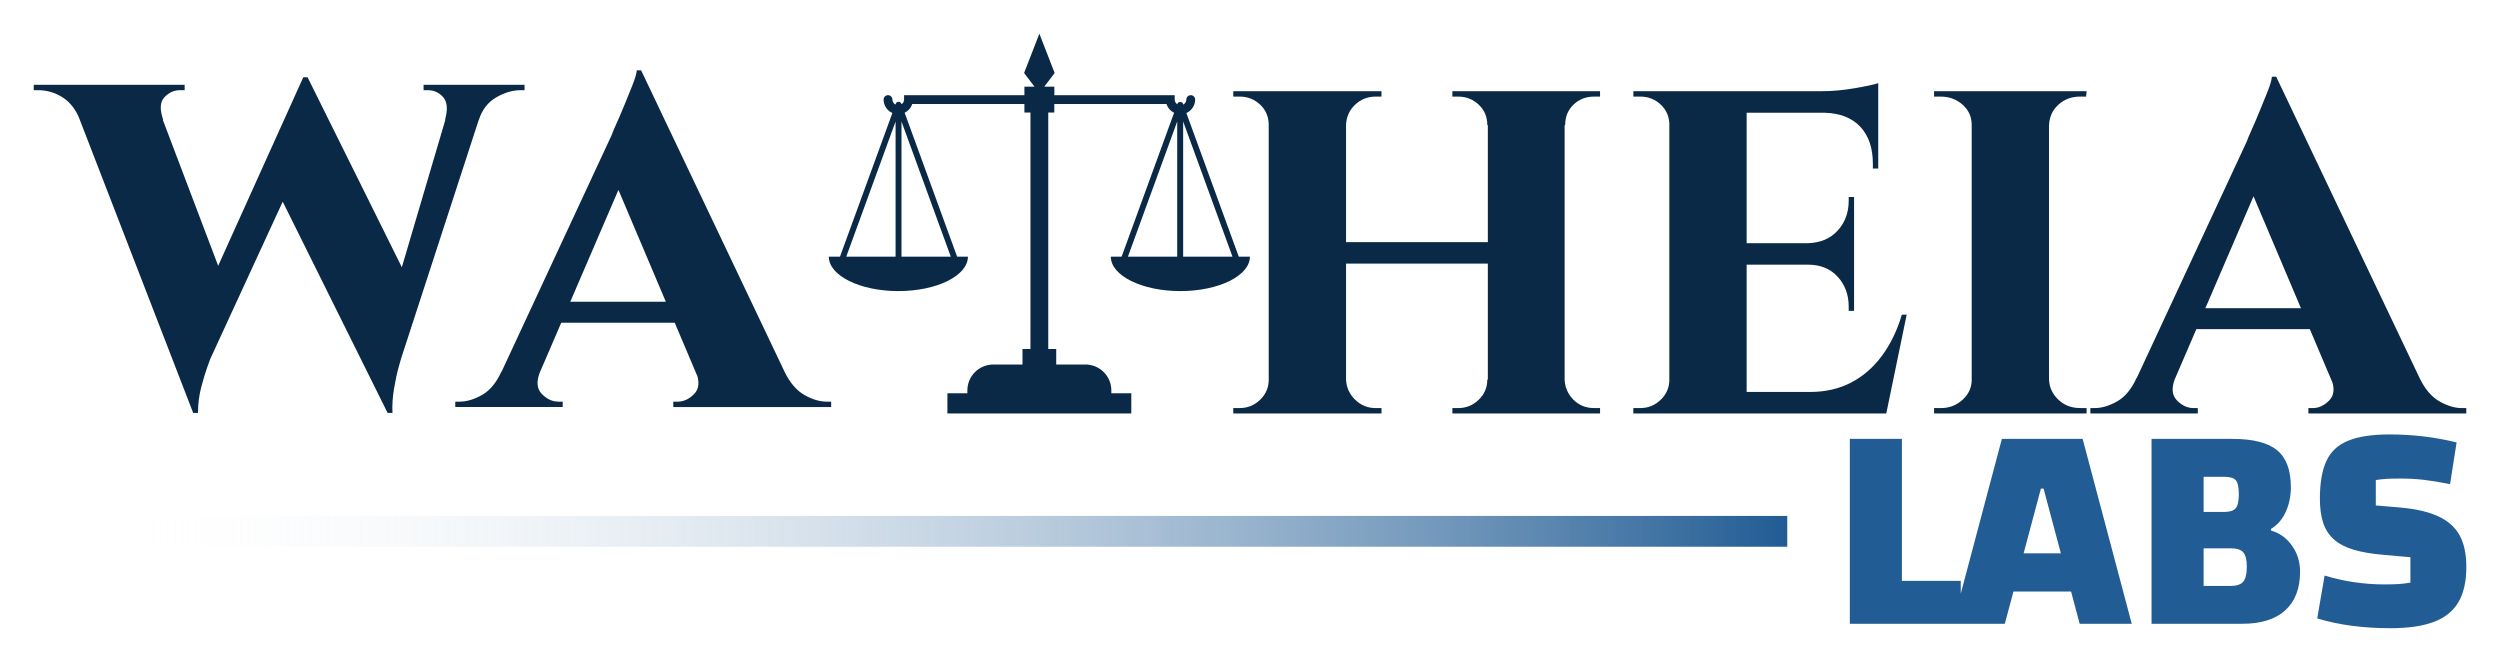 <?xml version="1.0" encoding="UTF-8" standalone="no"?>
<svg
   xmlns:dc="http://purl.org/dc/elements/1.1/"
   xmlns:cc="http://creativecommons.org/ns#"
   xmlns:rdf="http://www.w3.org/1999/02/22-rdf-syntax-ns#"
   xmlns:svg="http://www.w3.org/2000/svg"
   xmlns="http://www.w3.org/2000/svg"
   width="371.122"
   height="98.257"
   viewBox="0 0 98.193 25.997"
   version="1.1"
   id="svg180">
  <defs
     id="defs174">
    <linearGradient
       id="g__egalme630_207"
       x1="0"
       y1="436.091"
       x2="35.72"
       y2="436.091"
       gradientTransform="matrix(1.874,0,0,0.034,-299.844,-65.864)"
       gradientUnits="userSpaceOnUse">
      <stop
         id="_egalme630_281"
         offset="0%"
         style="stop-color: rgb(255, 255, 255); stop-opacity: 0;" />
      <stop
         id="_egalme630_282"
         offset="100%"
         style="stop-color: rgb(33, 92, 148); stop-opacity: 1;" />
    </linearGradient>
  </defs>
  <g
     id="layer1"
     transform="translate(-58.956,-108.423)">
    <g
       id="g207"
       transform="translate(362.053,180.386)">
      <path
         id="_8h9xgdHpaO6m3P0fih8SS"
         d="m -254.442,-61.883 -2.058,-5.642 c 0.203,-0.089 0.345,-0.291 0.345,-0.527 0,-0.096 -0.078,-0.173 -0.173,-0.173 -0.096,0 -0.173,0.078 -0.173,0.173 0,0.086 -0.05,0.158 -0.119,0.197 l -0.012,-0.035 c -0.034,-0.092 -0.185,-0.092 -0.218,0 l -0.008,0.023 c -0.059,-0.042 -0.1,-0.107 -0.1,-0.184 v -0.173 h -4.727 v -0.335 h -0.397 l 0.409,-0.537 -0.6,-1.544 -0.6,1.544 0.409,0.537 h -0.397 v 0.335 h -4.726 v 0.173 c 0,0.077 -0.041,0.143 -0.1,0.184 l -0.008,-0.023 c -0.017,-0.046 -0.06,-0.076 -0.109,-0.076 -0.049,0 -0.092,0.031 -0.109,0.076 l -0.013,0.035 c -0.07,-0.039 -0.119,-0.111 -0.119,-0.197 0,-0.096 -0.078,-0.173 -0.173,-0.173 -0.096,0 -0.173,0.078 -0.173,0.173 0,0.235 0.142,0.438 0.345,0.527 l -2.058,5.642 h -0.439 c 0,0.747 1.223,1.353 2.732,1.353 1.509,0 2.732,-0.606 2.732,-1.353 h -0.425 l -2.061,-5.652 c 0.141,-0.069 0.251,-0.192 0.298,-0.344 h 4.406 v 0.335 h 0.238 v 9.289 h -0.313 v 0.609 h -1.146 c -0.563,0 -1.019,0.456 -1.019,1.019 v 0.111 h -0.784 v 0.792 h 0.784 5.655 0.784 v -0.792 h -0.784 v -0.111 c 0,-0.563 -0.456,-1.019 -1.019,-1.019 h -1.146 v -0.609 h -0.313 v -9.289 h 0.238 v -0.335 h 4.406 c 0.048,0.151 0.157,0.275 0.299,0.344 l -2.061,5.652 h -0.425 c 0,0.747 1.223,1.353 2.732,1.353 1.509,1.84e-4 2.732,-0.606 2.732,-1.353 z m -13.479,-5.309 v 5.309 h -1.937 z m 0.232,5.309 v -5.309 l 1.936,5.309 z m 11.063,-5.309 1.937,5.309 h -1.937 z m -0.233,0 v 5.309 h -1.936 z"
         stroke="none"
         fill="#092947"
         style="overflow:hidden;stroke-width:0.184" />
      <path
         text="wa"
         text-anchor="middle"
         font-size="100px"
         letter-spacing="0"
         side="left"
         offset="0.5"
         dx="0"
         dy="0"
         space="preserve"
         href=""
         font-family="Cinzel"
         font-scale="contain"
         x="0"
         y="0"
         fill="#092947"
         data-fl-textpath=""
         id="_egabm7ccd_6"
         font-weight="700"
         font-style="normal"
         d="m -295.509,-55.745 -4.936,-12.761 h 3.269 l 2.848,7.509 z m 4.324,-13.183 h 0.169 l 0.38,1.941 -4.198,9.112 q 0,0 -0.116,0.316 -0.116,0.316 -0.243,0.802 -0.127,0.485 -0.127,1.012 v 0 h -0.19 l -0.57,-2.341 z m -1.223,4.05 1.392,-4.05 4.134,8.332 -0.991,4.851 z m 7.172,-3.628 h 1.35 l -3.459,10.631 q 0,0 -0.095,0.337 -0.095,0.337 -0.179,0.833 -0.084,0.496 -0.063,0.96 v 0 h -0.19 l -0.57,-1.898 z m 0.949,1.245 h -1.329 q 0.169,-0.612 -0.074,-0.886 -0.243,-0.274 -0.601,-0.274 v 0 h -0.169 v -0.211 h 3.966 v 0.211 q 0,0 -0.074,0 -0.074,0 -0.074,0 v 0 q -0.485,0 -0.97,0.285 -0.485,0.285 -0.675,0.875 z m -12.403,0 v 0 h -3.269 q -0.232,-0.591 -0.675,-0.875 -0.443,-0.285 -0.97,-0.285 v 0 q 0,0 -0.084,0 -0.084,0 -0.084,0 v 0 -0.211 h 5.927 v 0.211 h -0.19 q -0.337,0 -0.601,0.274 -0.264,0.274 -0.053,0.886 z m 17.529,1.919 1.245,-3.86 6.244,13.12 h -3.565 z m -4.24,7.973 h 1.519 q -0.232,0.57 0.063,0.875 0.295,0.306 0.654,0.306 v 0 h 0.169 v 0.211 h -4.219 v -0.211 q 0,0 0.084,0 0.084,0 0.084,0 v 0 q 0.422,0 0.886,-0.264 0.464,-0.264 0.759,-0.918 z m 5.316,-11.833 h 0.169 l 0.042,2.531 -4.577,10.631 h -1.561 l 4.936,-10.61 q 0.042,-0.127 0.19,-0.454 0.148,-0.327 0.316,-0.738 0.169,-0.411 0.316,-0.78 0.148,-0.369 0.169,-0.58 z m -3.375,9.091 h 5.379 v 0.823 h -5.379 z m 5.695,2.742 v 0 h 3.48 q 0.316,0.654 0.78,0.918 0.464,0.264 0.886,0.264 v 0 q 0,0 0.084,0 0.084,0 0.084,0 v 0 0.211 h -6.201 v -0.211 h 0.169 q 0.359,0 0.654,-0.306 0.295,-0.306 0.063,-0.875 z"
         style="overflow:hidden;stroke-width:0.211" />
      <path
         text="heia"
         text-anchor="middle"
         font-size="100px"
         letter-spacing="0"
         side="left"
         offset="0.5"
         dx="0"
         dy="0"
         space="preserve"
         href=""
         font-family="Cinzel"
         font-scale="contain"
         x="0"
         y="0"
         fill="#092947"
         data-fl-textpath=""
         id="_egabm7ccd_13"
         font-weight="700"
         font-style="normal"
         d="m -244.659,-68.38 h 3.016 v 12.656 h -3.016 z m -8.606,0 h 3.037 v 12.656 h -3.037 z m 2.848,5.927 h 5.927 v 0.844 h -5.927 z m -2.848,5.4 h 0.063 v 1.329 h -1.455 v -0.211 q 0,0 0.116,0 0.116,0 0.137,0 v 0 q 0.464,0 0.802,-0.327 0.337,-0.327 0.337,-0.791 z m 2.995,1.329 v -1.329 h 0.042 q 0.021,0.464 0.359,0.791 0.337,0.327 0.802,0.327 v 0 q 0,0 0.116,0 0.116,0 0.116,0 v 0 0.211 z m 0.042,-11.327 h -0.042 v -1.329 h 1.434 v 0.211 q 0,0 -0.116,0 -0.116,0 -0.116,0 v 0 q -0.464,0 -0.802,0.316 -0.337,0.316 -0.359,0.802 z m -2.974,-1.329 v 1.329 h -0.063 q 0,-0.485 -0.337,-0.802 -0.337,-0.316 -0.802,-0.316 v 0 q -0.021,0 -0.137,0 -0.116,0 -0.116,0 v 0 -0.211 z m 8.522,11.327 h 0.063 v 1.329 h -1.434 v -0.211 q 0,0 0.116,0 0.116,0 0.116,0 v 0 q 0.464,0 0.802,-0.327 0.337,-0.327 0.337,-0.791 z m 2.974,1.329 v -1.329 h 0.063 q 0.021,0.464 0.348,0.791 0.327,0.327 0.812,0.327 v 0 q 0,0 0.116,0 0.116,0 0.116,0 v 0 0.211 z m 0.084,-11.327 h -0.063 v -1.329 h 1.434 v 0.211 q 0,0 -0.116,0 -0.116,0 -0.116,0 v 0 q -0.485,0 -0.812,0.316 -0.327,0.316 -0.327,0.802 z m -2.995,-1.329 v 1.329 h -0.063 q 0,-0.485 -0.338,-0.802 -0.337,-0.316 -0.802,-0.316 v 0 q 0,0 -0.116,0 -0.116,0 -0.116,0 v 0 -0.211 z m 7.087,0 h 3.037 v 12.656 h -3.037 z m 2.995,11.812 h 4.978 l 0.485,0.844 h -5.463 z m 0,-5.843 h 4.261 v 0.844 h -4.261 z m 0,-5.969 h 5.21 v 0.844 h -5.21 z m 6.138,8.775 h 0.19 l -0.802,3.881 h -3.649 l 0.654,-0.844 q 0.907,0 1.614,-0.369 0.707,-0.369 1.213,-1.055 0.506,-0.686 0.78,-1.614 z m -3.691,-2.004 h 1.814 v 1.856 h -0.211 v -0.169 q 0,-0.696 -0.432,-1.171 -0.432,-0.475 -1.171,-0.475 v 0 z m 1.603,-2.616 h 0.211 v 1.856 h -1.814 v -0.042 q 0.738,-0.021 1.171,-0.496 0.432,-0.475 0.432,-1.171 v 0 z m -0.97,-3.354 h 2.13 v 2.236 h -0.211 v -0.19 q 0,-0.928 -0.496,-1.455 -0.496,-0.527 -1.424,-0.548 v 0 z m 2.13,-1.118 v 0 0.506 l -2.215,-0.19 q 0.612,0 1.287,-0.116 0.675,-0.116 0.928,-0.2 z m -8.205,11.644 h 0.063 l 0.084,1.329 h -1.561 v -0.211 q 0,0 0.127,0 0.127,0 0.148,0 v 0 q 0.464,0 0.802,-0.327 0.338,-0.327 0.338,-0.791 z m 0.148,-11.327 -0.084,1.329 h -0.063 q 0,-0.485 -0.337,-0.802 -0.337,-0.316 -0.802,-0.316 v 0 q -0.021,0 -0.148,0 -0.127,0 -0.127,0 v 0 -0.211 z m 11.728,0 h 3.037 v 12.656 h -3.037 z m 0,11.327 h 0.063 v 1.329 h -1.54 v -0.211 q 0,0 0.127,0 0.127,0 0.148,0 v 0 q 0.485,0 0.844,-0.327 0.359,-0.327 0.359,-0.791 z m 2.995,1.329 v -1.329 h 0.042 q 0.021,0.464 0.369,0.791 0.348,0.327 0.854,0.327 v 0 q 0,0 0.116,0 0.116,0 0.137,0 v 0 0.211 z m 0.042,-11.327 h -0.042 v -1.329 h 1.519 l -0.021,0.211 q 0,0 -0.105,0 -0.105,0 -0.127,0 v 0 q -0.506,0 -0.854,0.316 -0.348,0.316 -0.369,0.802 z m -2.974,-1.329 v 1.329 h -0.063 q 0,-0.485 -0.359,-0.802 -0.359,-0.316 -0.865,-0.316 v 0 q 0,0 -0.127,0 -0.127,0 -0.127,0 v 0 -0.211 z m 10.652,3.291 1.245,-3.86 6.244,13.12 h -3.565 z m -4.24,7.973 h 1.519 q -0.232,0.57 0.063,0.875 0.295,0.306 0.654,0.306 v 0 h 0.169 v 0.211 h -4.219 v -0.211 q 0,0 0.084,0 0.084,0 0.084,0 v 0 q 0.422,0 0.886,-0.264 0.464,-0.264 0.759,-0.918 z m 5.316,-11.833 h 0.169 l 0.042,2.531 -4.577,10.631 h -1.561 l 4.936,-10.61 q 0.042,-0.127 0.19,-0.454 0.148,-0.327 0.316,-0.738 0.169,-0.411 0.316,-0.78 0.148,-0.369 0.169,-0.58 z m -3.375,9.091 h 5.379 v 0.823 h -5.379 z m 5.695,2.742 v 0 h 3.48 q 0.316,0.654 0.78,0.918 0.464,0.264 0.886,0.264 v 0 q 0,0 0.084,0 0.084,0 0.084,0 v 0 0.211 h -6.201 v -0.211 h 0.169 q 0.359,0 0.654,-0.306 0.295,-0.306 0.063,-0.875 z"
         style="overflow:hidden;stroke-width:0.211" />
      <path
         text="LABS"
         text-anchor="middle"
         font-size="100px"
         letter-spacing="0"
         side="left"
         offset="0.5"
         dx="0"
         dy="0"
         space="preserve"
         href=""
         font-family="Changa"
         font-scale="contain"
         x="0"
         y="0"
         fill="#215c94"
         data-fl-textpath=""
         id="_G2UnaD0LYgWzL0iW5Eo8Y"
         font-weight="700"
         font-style="normal"
         d="m -226.084,-47.463 h -4.357 v -7.262 h 2.045 v 5.577 h 2.312 z m 1.731,0 h -2.045 l 1.929,-7.262 h 3.172 l 1.929,7.262 h -2.045 l -1.418,-5.31 h -0.105 z m 3.695,-1.267 h -4.45 v -1.499 h 4.45 z m 2.068,1.267 v -7.262 h 3.172 q 1.22,0 1.76,0.447 0.54,0.447 0.54,1.447 v 0 q 0,0.534 -0.203,0.976 -0.203,0.442 -0.575,0.662 v 0 0.07 q 0.5,0.139 0.819,0.587 0.32,0.447 0.32,1.028 v 0 q 0,0.988 -0.581,1.516 -0.581,0.529 -1.685,0.529 v 0 z m 2.045,-6.623 v 5.984 l -0.848,-0.848 h 1.917 q 0.349,0 0.488,-0.168 0.139,-0.168 0.139,-0.587 v 0 q 0,-0.395 -0.134,-0.558 -0.134,-0.163 -0.482,-0.163 v 0 h -1.267 v -1.429 h 0.976 q 0.349,0 0.471,-0.145 0.122,-0.145 0.122,-0.552 v 0 q 0,-0.407 -0.116,-0.546 -0.116,-0.139 -0.465,-0.139 v 0 h -1.65 z m 4.462,6.414 0.29,-1.685 q 0.569,0.174 1.162,0.261 0.593,0.087 1.174,0.087 v 0 q 0.302,0 0.534,-0.012 0.232,-0.012 0.5,-0.058 v 0 -0.999 l -1.057,-0.093 q -0.697,-0.058 -1.179,-0.203 -0.482,-0.145 -0.773,-0.407 -0.29,-0.261 -0.418,-0.651 -0.128,-0.389 -0.128,-0.947 v 0 q 0,-0.93 0.256,-1.481 0.256,-0.552 0.86,-0.796 0.604,-0.244 1.615,-0.244 v 0 q 1.371,0 2.638,0.314 v 0 l -0.256,1.638 q -0.581,-0.116 -1.023,-0.168 -0.442,-0.052 -0.918,-0.052 v 0 q -0.349,0 -0.546,0.012 -0.198,0.012 -0.43,0.046 v 0 0.999 l 0.953,0.081 q 0.93,0.081 1.505,0.349 0.575,0.267 0.837,0.749 0.261,0.482 0.261,1.237 v 0 q 0,0.848 -0.308,1.377 -0.308,0.529 -0.964,0.779 -0.656,0.25 -1.714,0.25 v 0 q -0.779,0 -1.493,-0.093 -0.715,-0.093 -1.377,-0.29 z"
         style="overflow:hidden;stroke-width:0.116" />
      <rect
         id="_1EgO_5PAY9bbzJquBw9NH"
         y="-51.699"
         width="66.945"
         height="1.21"
         stroke="none"
         fill="url(#g__egalme630_207)"
         style="overflow:hidden;fill:url(#g__egalme630_207);stroke-width:0.252"
         x="-299.844" />
    </g>
  </g>
</svg>
